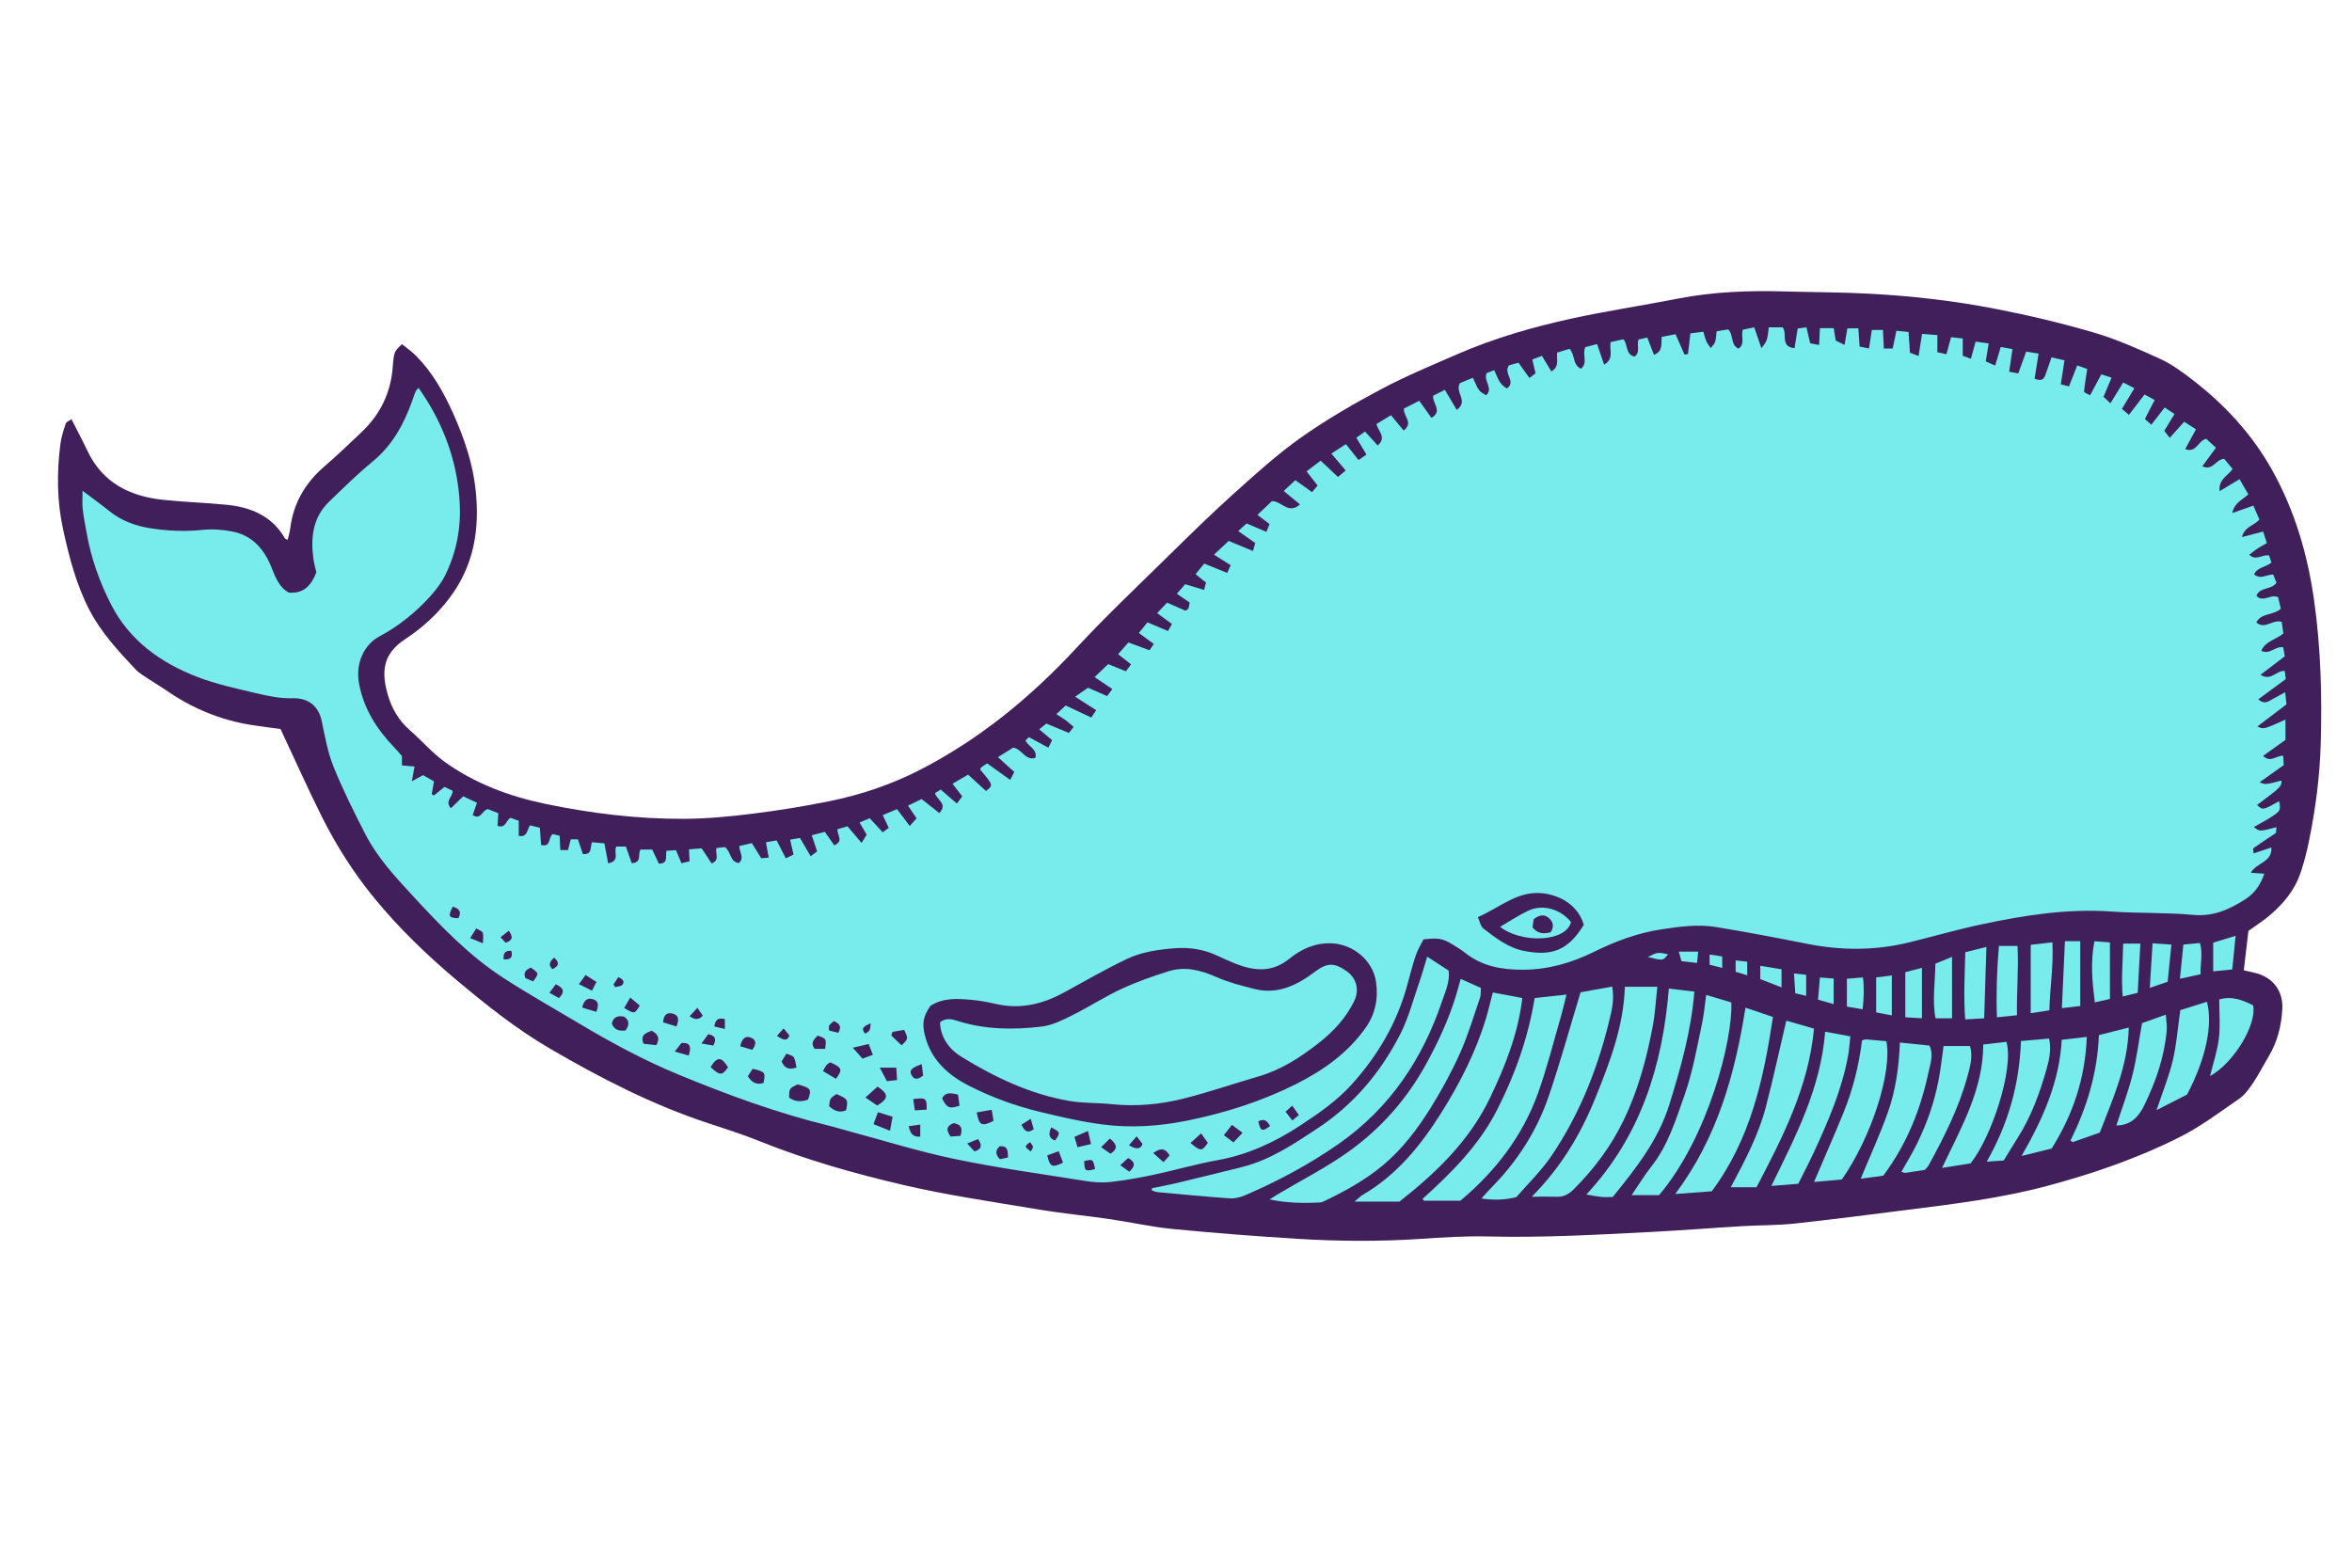 <svg version="1.1" id="svg" xmlns="http://www.w3.org/2000/svg" xmlns:xlink="http://www.w3.org/1999/xlink" x="0px" y="0px"
	 width="300px" height="200px" viewBox="0 0 300 200" enable-background="new 0 0 300 200" xml:space="preserve">
<path class="stroke" fill="#401f5b"  d="M295.165,76.592c-0.824-5.834-2.444-11.371-5.289-16.508c-2.576-4.65-6.134-8.502-10.352-11.728
	c-1.256-0.961-2.565-1.923-3.993-2.571c-2.755-1.252-5.547-2.504-8.442-3.354c-4.134-1.212-8.345-2.211-12.576-3.032
	c-5.351-1.04-10.775-1.656-16.222-1.938c-3.495-0.183-7-0.178-10.5-0.277c-4.633-0.136-9.238,0.022-13.807,0.919
	c-4.486,0.879-9.014,1.554-13.479,2.529c-5.023,1.098-9.972,2.521-14.7,4.588c-3.252,1.42-6.544,2.779-9.668,4.447
	c-3.49,1.861-6.94,3.853-10.165,6.131c-3.018,2.131-5.781,4.639-8.537,7.114c-2.871,2.578-5.628,5.288-8.381,7.991
	c-3.965,3.898-8.01,7.722-11.788,11.793c-5.833,6.287-12.34,11.634-19.996,15.557c-3.645,1.866-7.491,3.148-11.48,3.96
	c-3.271,0.665-6.575,1.196-9.886,1.607c-2.854,0.357-5.737,0.626-8.61,0.642c-5.985,0.031-11.906-0.69-17.771-1.915
	c-4.589-0.96-8.908-2.577-12.727-5.297c-1.658-1.182-3.013-2.782-4.56-4.132c-1.415-1.235-2.298-2.803-2.789-4.546
	c-0.773-2.736-0.719-5.093,2.194-7.005c2.132-1.398,4.026-3.093,5.632-5.197c3.195-4.186,3.928-8.843,3.394-13.858
	c-0.369-3.46-1.495-6.717-2.916-9.87c-1.188-2.638-2.61-5.145-4.661-7.228c-0.558-0.564-1.224-1.021-1.812-1.504
	c-0.963,0.894-1.032,0.912-1.184,2.898c-0.248,3.289-1.574,6.038-3.948,8.294c-1.565,1.489-3.126,2.987-4.762,4.396
	c-2.448,2.107-3.966,4.688-4.364,7.911c-0.061,0.483-0.212,0.958-0.324,1.453c-0.181-0.087-0.31-0.104-0.349-0.173
	c-1.65-2.859-4.327-3.98-7.425-4.288c-2.709-0.271-5.439-0.35-8.146-0.638c-4.236-0.45-7.693-2.175-9.62-6.241
	c-0.629-1.328-1.323-2.627-2.036-4.035c-0.285,0.197-0.657,0.312-0.729,0.526c-0.287,0.871-0.58,1.765-0.694,2.669
	c-0.463,3.651-0.437,7.291,0.359,10.907c0.775,3.524,1.677,7.011,3.35,10.235c1.487,2.863,3.666,5.206,5.844,7.537
	c0.518,0.552,1.224,0.934,1.862,1.366c0.679,0.459,1.396,0.862,2.068,1.331c3.301,2.292,6.918,3.804,10.892,4.433
	c1.31,0.209,2.627,0.365,3.71,0.514c1.82,3.883,3.471,7.593,5.287,11.222c1.849,3.69,4.068,7.176,6.686,10.367
	c3.142,3.829,6.708,7.272,10.495,10.454c3.781,3.173,7.639,6.25,11.938,8.756c6.464,3.768,13.078,7.172,20.207,9.511
	c2.197,0.719,4.403,1.434,6.547,2.295c5.889,2.371,11.987,4.093,18.137,5.534c5.703,1.336,11.525,2.175,17.311,3.144
	c3.044,0.51,6.123,0.802,9.178,1.247c2.646,0.384,5.267,0.987,7.923,1.246c5.325,0.518,10.662,0.937,16.004,1.264
	c5.188,0.315,10.386,0.361,15.582,0.016c2.927-0.196,5.867-0.392,8.794-0.316c6.858,0.174,13.694-0.22,20.531-0.565
	c3.957-0.199,7.907-0.517,11.862-0.753c2.21-0.133,4.434-0.094,6.632-0.329c4.808-0.515,9.603-1.146,14.402-1.748
	c5.969-0.752,11.927-1.485,17.773-3.042c5.842-1.557,11.522-3.515,16.908-6.218c2.694-1.352,5.149-3.198,7.641-4.925
	c0.733-0.508,1.297-1.315,1.806-2.077c0.715-1.065,1.292-2.224,1.953-3.326c1.111-1.861,1.616-3.893,1.733-6.028
	c0.13-2.369-1.27-4.141-3.613-4.646c-0.389-0.084-0.776-0.18-1.301-0.298c0.208-1.767,0.405-3.435,0.591-5.029
	c1.048-0.757,1.88-1.282,2.627-1.909c1.798-1.51,3.283-3.28,4.036-5.544c0.418-1.26,0.76-2.554,1.028-3.854
	c0.855-4.136,1.408-8.326,1.528-12.543C296.186,88.791,296.028,82.687,295.165,76.592z"/>
<path fill-rule="evenodd" clip-rule="evenodd" fill="#78eced" class="fill" d="M10.531,62.609c1.327,1.004,2.365,1.743,3.354,2.546
	c1.566,1.271,3.351,1.938,5.335,2.243c2.198,0.339,4.374,0.436,6.598,0.205c1.261-0.132,2.591-0.037,3.839,0.211
	c2.48,0.49,3.995,2.189,4.921,4.455c0.526,1.286,0.96,2.62,2.268,3.335c1.908,0.152,2.86-0.928,3.507-2.58
	c-0.12-0.54-0.294-1.135-0.377-1.741c-0.367-2.706-0.083-5.262,1.999-7.276c1.812-1.751,3.612-3.53,5.558-5.128
	c2.533-2.078,3.987-4.786,5.058-7.778c0.137-0.387,0.264-0.776,0.418-1.155c0.052-0.124,0.175-0.219,0.378-0.467
	c0.407,0.613,0.787,1.148,1.128,1.705c2.437,3.982,3.862,8.289,4.121,12.961c0.178,3.199-0.408,6.267-1.799,9.142
	c-0.484,1.001-1.188,1.934-1.938,2.764c-1.872,2.075-4.045,3.836-6.506,5.142c-1.895,1.009-3.105,3.36-2.586,6.071
	c0.604,3.157,2.214,5.711,4.386,7.983c0.355,0.371,0.686,0.767,1.076,1.205c0,0.361,0,0.756,0,1.192
	c0.547,0.051,1.024,0.094,1.605,0.147c-0.112,0.613-0.205,1.119-0.345,1.881c0.609-0.332,0.988-0.537,1.438-0.785
	c0.444,0.256,0.925,0.531,1.388,0.799c-0.103,0.586-0.193,1.104-0.283,1.621c0.09,0.062,0.18,0.12,0.271,0.179
	c0.413-0.332,0.825-0.665,1.359-1.096c0.314,0.149,0.7,0.333,1.028,0.486c0.034,0.813-1.03,1.277-0.224,2.242
	c0.499-0.483,0.98-0.95,1.575-1.525c0.521,0.242,1.107,0.516,1.756,0.818c-0.2,0.581-0.373,1.08-0.542,1.568
	c1.06,0.686,1.172-0.608,1.937-0.76c0.368,0.146,0.836,0.334,1.331,0.532c-0.037,0.57-0.073,1.098-0.105,1.605
	c1.087,0.379,1.057-0.72,1.67-1.02c0.281,0.101,0.608,0.219,1.038,0.373c0,0.649,0,1.29,0,1.926
	c1.118,0.212,1.034-0.731,1.436-1.343c0.41,0.098,0.824,0.197,1.263,0.305c0.055,0.81,0.104,1.508,0.151,2.203
	c1.317,0.304,0.869-0.972,1.494-1.393c0.232,0.056,0.55,0.134,0.874,0.215c0.03,0.641,0.056,1.191,0.085,1.824
	c0.358,0,0.636,0,0.984,0c0.116-0.458,0.226-0.891,0.347-1.366c0.335,0,0.62,0,0.918,0c0.228,0.675,0.436,1.289,0.63,1.868
	c1.212,0.105,0.899-0.817,1.161-1.498c0.517,0.047,1.059,0.094,1.585,0.14c0.168,0.896,0.322,1.706,0.48,2.548
	c1.581-0.309,0.656-1.41,1.034-2.136c0.358,0,0.786,0,1.23,0c0.268,0.763,0.511,1.462,0.74,2.12c1.374-0.085,0.72-1.144,1.123-1.74
	c0.443,0,0.933,0,1.491,0c0.288,0.609,0.564,1.194,0.846,1.793c1.274,0.013,0.788-0.969,0.986-1.639
	c0.371-0.023,0.76-0.047,1.197-0.073c0.237,0.561,0.45,1.066,0.704,1.665c0.354-0.085,0.666-0.159,1.032-0.249
	c-0.025-0.533-0.047-0.976-0.073-1.526c0.587-0.046,1.137-0.09,1.612-0.127c0.478,0.72,0.885,1.335,1.277,1.927
	c1.116-0.469,0.402-1.252,0.625-1.968c0.377-0.041,0.801-0.091,1.073-0.121c0.817,0.638,0.607,1.885,1.778,2.032
	c0.736-0.659,0.076-1.338,0.047-2.164c0.484-0.111,1.004-0.232,1.606-0.373c0.4,0.647,0.772,1.249,1.196,1.934
	c0.245-0.023,0.521-0.047,0.955-0.086c-0.124-0.682-0.229-1.259-0.357-1.955c0.426-0.075,0.853-0.15,1.369-0.238
	c0.391,0.764,0.756,1.479,1.168,2.286c0.352-0.169,0.646-0.312,0.988-0.476c-0.152-0.66-0.288-1.247-0.44-1.906
	c0.443-0.075,0.833-0.144,1.259-0.216c0.447,0.765,0.875,1.495,1.363,2.329c0.354-0.265,0.578-0.433,0.823-0.616
	c-0.23-0.691-0.438-1.319-0.683-2.052c0.587-0.156,1.109-0.295,1.668-0.441c0.422,0.601,0.814,1.164,1.202,1.716
	c1.25-0.524,0.355-1.269,0.406-2.052c0.406-0.116,0.864-0.249,1.284-0.369c0.616,0.727,1.141,1.346,1.795,2.118
	c0.282-0.458,0.472-0.767,0.649-1.055c-0.317-0.54-0.574-0.979-0.908-1.549c0.457-0.189,0.852-0.357,1.296-0.542
	c0.573,0.62,1.088,1.175,1.663,1.794c0.268-0.2,0.492-0.368,0.767-0.573c-0.261-0.541-0.496-1.036-0.773-1.616
	c0.554-0.233,1.062-0.448,1.825-0.769c0.501,0.664,1.025,1.357,1.623,2.149c0.399-0.44,0.617-0.684,0.875-0.97
	c-0.354-0.523-0.663-0.983-1.096-1.625c0.598-0.287,1.158-0.561,1.735-0.84c0.779,0.618,1.489,1.179,2.258,1.787
	c1.153-1.212-0.392-1.698-0.548-2.561c0.214-0.127,0.424-0.248,0.733-0.43c0.668,0.574,1.316,1.137,2.053,1.772
	c0.241-0.315,0.441-0.576,0.693-0.903c-0.404-0.523-0.774-1.002-1.246-1.615c0.649-0.38,1.278-0.751,1.984-1.166
	c0.79,0.72,1.542,1.406,2.29,2.087c0.937-0.743,0.937-0.743-0.726-2.703c0.021-0.096,0.012-0.233,0.073-0.282
	c0.236-0.182,0.497-0.338,0.797-0.536c0.961,0.688,1.899,1.358,2.94,2.104c0.23-0.444,0.358-0.688,0.525-1.012
	c-0.682-0.616-1.322-1.195-2.092-1.89c0.728-0.452,1.367-0.851,1.945-1.214c1.129,0.146,1.518,1.713,2.841,1.304
	c0.247-1.17-0.938-1.427-1.271-2.229c0.134-0.125,0.277-0.261,0.438-0.41c0.816,0.442,1.601,0.869,2.479,1.342
	c0.204-0.407,0.328-0.657,0.479-0.959c-0.551-0.461-1.046-0.876-1.645-1.379c0.344-0.281,0.604-0.49,0.909-0.741
	c0.961,0.401,1.899,0.791,2.877,1.2c0.191-0.242,0.342-0.433,0.605-0.768c-0.374-0.317-0.689-0.616-1.038-0.873
	c-0.326-0.244-0.687-0.443-1.172-0.752c0.453-0.422,0.839-0.781,1.196-1.113c1.134,0.534,2.148,1.014,3.262,1.539
	c0.184-0.271,0.361-0.532,0.634-0.935c-0.901-0.579-1.707-1.095-2.69-1.724c0.516-0.356,0.995-0.692,1.642-1.143
	c0.611,0.267,1.493,0.649,2.44,1.062c0.201-0.271,0.373-0.502,0.665-0.895c-0.762-0.511-1.455-0.977-2.268-1.521
	c0.594-0.567,1.14-1.091,1.733-1.66c0.746,0.304,1.451,0.586,2.258,0.915c0.185-0.248,0.379-0.504,0.661-0.881
	c-0.545-0.43-1.015-0.801-1.653-1.302c0.422-0.478,0.839-0.95,1.32-1.497c0.906,0.338,1.76,0.654,2.686,0.999
	c0.163-0.239,0.317-0.468,0.548-0.808c-0.64-0.472-1.207-0.887-1.905-1.399c0.338-0.419,0.674-0.836,1.094-1.354
	c0.879,0.372,1.712,0.722,2.624,1.105c0.167-0.299,0.303-0.542,0.5-0.9c-0.616-0.449-1.18-0.863-1.886-1.382
	c0.438-0.468,0.836-0.889,1.258-1.339c0.859,0.376,1.605,0.7,2.355,1.029c0.149-0.111,0.33-0.174,0.377-0.292
	c0.09-0.225,0.104-0.479,0.155-0.747c-0.539-0.374-1.034-0.716-1.632-1.127c0.371-0.424,0.693-0.789,1.066-1.213
	c0.79,0.238,1.555,0.472,2.407,0.729c0.097-0.362,0.17-0.633,0.249-0.932c-0.434-0.352-0.824-0.666-1.332-1.077
	c0.353-0.433,0.692-0.85,1.101-1.352c0.977,0.396,1.908,0.773,2.931,1.19c0.162-0.353,0.279-0.613,0.446-0.979
	c-0.685-0.436-1.313-0.835-2.13-1.352c0.682-0.635,1.263-1.176,1.882-1.75c1.037,0.433,2.014,0.841,3.083,1.287
	c0.126-0.418,0.206-0.689,0.303-1.015c-0.663-0.465-1.283-0.9-2.179-1.529c0.412-0.374,0.739-0.67,1.072-0.973
	c0.936,0.396,1.679,0.713,2.529,1.075c0.143-0.362,0.262-0.663,0.395-0.993c-0.51-0.387-0.954-0.726-1.54-1.171
	c0.664-0.635,1.275-1.22,1.833-1.751c1.236-0.058,2.073,1.751,3.59,0.411c-0.7-0.577-1.306-1.077-2.072-1.709
	c0.498-0.467,0.959-0.896,1.479-1.383c0.723,0.518,1.386,0.991,2.132,1.526c0.233-0.274,0.445-0.521,0.714-0.834
	c-0.479-0.613-0.914-1.171-1.414-1.812c0.595-0.453,1.155-0.879,1.798-1.368c0.737,0.692,1.401,1.32,2.209,2.08
	c0.319-0.268,0.625-0.522,0.989-0.83c-0.645-0.758-1.171-1.375-1.833-2.152c0.6-0.391,1.123-0.732,1.857-1.208
	c0.555,0.7,1.06,1.338,1.608,2.032c0.418-0.286,0.684-0.469,1.016-0.696c-0.441-0.731-0.833-1.381-1.294-2.146
	c0.384-0.275,0.734-0.527,1.108-0.797c0.565,0.623,1.062,1.17,1.619,1.781c1.172-1.063,0.072-1.77-0.159-2.737
	c0.573-0.35,1.2-0.731,1.85-1.128c0.581,0.704,1.079,1.308,1.614,1.958c1.31-1.038-0.051-1.762,0.04-2.805
	c0.527-0.269,1.188-0.604,1.95-0.993c0.536,0.751,1.03,1.444,1.559,2.183c1.474-0.865,0.107-1.837,0.215-2.823
	c0.44-0.222,0.934-0.469,1.497-0.752c0.516,0.87,0.994,1.677,1.511,2.552c1.575-1.124-0.271-2.187,0.399-3.407
	c0.401-0.166,1.033-0.428,1.658-0.686c0.778,1.731,0.778,1.731,1.706,2.227c0.941-0.895-0.375-1.786,0.047-2.82
	c0.223-0.087,0.57-0.222,0.971-0.377c0.441,0.908,0.661,1.857,1.634,2.325c1.231-0.918-0.537-1.908,0.254-2.944
	c0.294-0.082,0.771-0.213,1.213-0.334c0.493,0.688,0.921,1.288,1.392,1.946c0.344-0.262,0.539-0.411,0.78-0.596
	c-0.133-0.563-0.259-1.102-0.416-1.761c0.411-0.153,0.822-0.307,1.233-0.462c0.427,0.707,0.806,1.333,1.2,1.987
	c1.089-0.632,0.625-1.555,0.739-2.404c0.525-0.161,1.048-0.32,1.58-0.482c0.729,0.754,0.363,2.045,1.458,2.54
	c0.933-0.762,0.115-1.8,0.556-2.756c0.419-0.108,0.94-0.245,1.498-0.389c0.314,0.916,0.587,1.71,0.897,2.619
	c1.323-0.75,0.629-1.831,0.834-2.875c0.494-0.108,1.066-0.232,1.623-0.354c0.626,0.704,0.224,1.922,1.426,2.207
	c0.773-0.513,0.255-1.389,0.502-2.18c0.324-0.07,0.694-0.154,1.125-0.248c0.296,0.767,0.56,1.454,0.847,2.198
	c1.181-0.439,0.893-1.367,0.992-2.283c0.562-0.111,1.141-0.223,1.762-0.343c0.403,0.916,0.774,1.758,1.145,2.599
	c0.148-0.025,0.296-0.051,0.444-0.076c0.095-0.818,0.188-1.64,0.303-2.631c0.493-0.062,1.026-0.128,1.65-0.206
	c0.142,0.456,0.229,0.848,0.388,1.207c0.134,0.301,0.353,0.565,0.553,0.875c0.629-0.714,0.629-0.714,0.757-2.143
	c0.478-0.076,1.001-0.159,1.481-0.238c0.71,0.746,0.266,1.97,1.31,2.454c0.902-0.61,0.265-1.547,0.554-2.421
	c0.418-0.085,0.892-0.18,1.455-0.294c0.309,0.902,0.587,1.715,0.912,2.662c0.746-0.959,0.746-0.959,0.944-2.665
	c0.582,0,1.177,0,1.767,0c0.645,0.798-0.377,2.467,1.513,2.663c0.138-0.859,0.265-1.648,0.404-2.511
	c0.38-0.053,0.713-0.099,1.119-0.153c0.162,0.696,0.309,1.333,0.473,2.038c0.346,0.067,0.672,0.129,1.14,0.217
	c0.037-0.756,0.07-1.4,0.108-2.154c0.57,0,1.105,0,1.755,0c0.076,0.467,0.154,0.953,0.256,1.588c0.258,0.125,0.592,0.29,1.125,0.548
	c0.139-0.8,0.246-1.423,0.363-2.105c0.46,0,0.887,0,1.398,0c0.056,0.807,0.105,1.511,0.162,2.326
	c0.362,0.072,0.721,0.147,1.195,0.243c0.132-0.855,0.238-1.551,0.364-2.366c0.44,0,0.869,0,1.413,0
	c0.039,0.775,0.077,1.523,0.119,2.367c0.396,0,0.721,0,1.127,0c0.155-0.738,0.298-1.43,0.473-2.264
	c0.524,0.053,1.003,0.103,1.549,0.157c0.063,0.932,0.119,1.741,0.18,2.639c0.312,0.12,0.623,0.242,1.099,0.424
	c0.15-0.959,0.285-1.803,0.446-2.821c0.62,0.047,1.252,0.094,1.953,0.151c0,0.763,0,1.41,0,2.189
	c0.37,0.082,0.733,0.161,1.157,0.255c0.201-0.746,0.372-1.38,0.587-2.176c0.488,0.056,0.959,0.106,1.492,0.168
	c0,0.803,0,1.46,0,2.201c0.34,0.128,0.64,0.239,1.041,0.387c0.204-0.739,0.378-1.373,0.601-2.183
	c0.508,0.067,1.023,0.136,1.664,0.22c-0.131,0.813-0.234,1.458-0.369,2.298c0.33,0.145,0.692,0.307,1.198,0.533
	c0.262-0.872,0.464-1.544,0.713-2.372c0.504,0.091,0.972,0.172,1.495,0.268c-0.148,1.013-0.279,1.903-0.422,2.886
	c0.466,0.088,0.789,0.149,1.16,0.218c0.339-0.936,0.649-1.789,1.009-2.783c0.556,0.088,1.026,0.166,1.584,0.256
	c-0.186,1.164-0.351,2.194-0.511,3.195c1.194,0.504,1.303-0.266,1.521-0.878c0.204-0.57,0.4-1.145,0.644-1.845
	c0.569,0.134,1.042,0.243,1.648,0.384c-0.162,1.059-0.308,2.008-0.468,3.057c0.345,0.09,0.656,0.171,1.042,0.271
	c0.362-0.925,0.69-1.766,1.052-2.685c0.539,0.194,0.958,0.347,1.279,0.465c-0.156,1.019-0.328,1.948-0.407,2.883
	c-0.01,0.121,0.454,0.281,0.773,0.467c0.497-0.93,0.945-1.771,1.428-2.672c0.482,0.157,0.849,0.275,1.308,0.427
	c-0.353,0.836-0.667,1.579-1.028,2.438c0.281,0.263,0.545,0.514,0.882,0.832c0.582-0.946,1.079-1.759,1.631-2.658
	c0.546,0.282,0.98,0.506,1.424,0.734c-0.536,0.89-1.006,1.669-1.592,2.641c0.305,0.258,0.572,0.479,0.9,0.754
	c0.688-0.897,1.305-1.703,1.989-2.595c0.462,0.249,0.84,0.457,1.29,0.7c-0.439,0.854-0.829,1.617-1.246,2.427
	c0.278,0.245,0.498,0.437,0.827,0.726c0.562-0.729,1.081-1.402,1.693-2.198c0.434,0.288,0.825,0.548,1.259,0.835
	c-0.476,0.781-0.871,1.432-1.304,2.142c0.228,0.293,0.427,0.551,0.692,0.893c0.649-0.72,1.219-1.354,1.846-2.051
	c0.545,0.351,1.003,0.647,1.503,0.968c-0.477,0.879-0.902,1.66-1.375,2.529c1.483,0.517,1.583-1.053,2.683-1.322
	c0.319,0.294,0.75,0.691,1.237,1.142c-0.588,0.803-1.138,1.553-1.736,2.371c1.394,0.616,1.664-0.898,2.794-0.948
	c0.279,0.335,0.657,0.79,1.067,1.282c-0.562,0.88-1.833,1.282-1.653,2.837c0.899-0.542,1.646-0.993,2.538-1.532
	c0.397,0.685,0.742,1.282,1.123,1.939c-0.74,0.7-1.779,1.031-2.048,2.385c0.953-0.336,1.733-0.609,2.691-0.948
	c0.259,0.6,0.512,1.183,0.768,1.773c-0.67,0.797-1.887,0.878-2.225,2.243c0.961-0.251,1.765-0.462,2.702-0.71
	c0.142,0.44,0.291,0.904,0.474,1.472c-0.46,0.269-0.857,0.474-1.229,0.72c-0.332,0.219-0.637,0.484-1.008,0.769
	c0.859,0.831,1.616-0.068,2.522,0.091c0.088,0.271,0.201,0.612,0.299,0.911c-0.746,0.61-1.786,0.571-2.212,1.499
	c0.824,0.7,1.538,0.031,2.435,0.024c0.134,0.33,0.293,0.719,0.423,1.04c-0.68,0.978-2.133,0.51-2.561,1.679
	c0.883,0.911,1.787-0.286,2.764,0.174c0.105,0.441,0.23,0.966,0.349,1.466c-0.945,0.879-2.462,0.499-3.133,1.748
	c1.135,0.978,2.066-0.448,3.248-0.065c0.062,0.45,0.135,0.979,0.205,1.484c-0.958,0.789-2.284,0.963-2.811,2.199
	c1.058,0.562,1.73-0.607,2.792-0.445c0.065,0.369,0.14,0.787,0.205,1.152c-1.068,0.814-2.025,1.544-3.096,2.359
	c1.345,0.848,2.024-0.569,3.083-0.497c0.047,0.345,0.093,0.682,0.142,1.041c-1.169,0.86-2.297,1.692-3.513,2.586
	c0.815,0.72,1.309,0.251,1.821-0.029c0.482-0.267,0.966-0.526,1.614-0.88c0.067,0.651,0.112,1.087,0.161,1.553
	c-1.254,0.953-2.457,1.868-3.708,2.818c0.804,0.379,0.804,0.379,3.583-0.875c0,0.84,0,1.641,0,2.588
	c-0.885,0.632-1.829,1.305-2.849,2.036c0.929,0.943,1.687-0.066,2.557-0.016c0.024,0.396,0.046,0.787,0.07,1.196
	c-1.031,0.734-2.013,1.433-3.073,2.19c0.742,0.312,0.742,0.312,2.797-0.22c-0.025,0.793-0.025,0.793-3.121,3.116
	c0.726,0.685,0.726,0.685,2.805-0.48c0.221,1.121,0.19,1.237-0.964,1.99c-0.716,0.47-1.481,0.863-2.25,1.303
	c0.722,0.588,0.722,0.588,2.874,0.021c-0.027,0.324-0.051,0.608-0.062,0.735c-1.043,0.698-1.972,1.312-2.882,1.95
	c-0.061,0.04,0.009,0.27,0.035,0.66c0.772-0.257,1.459-0.487,2.262-0.755c0.13,1.906-1.869,1.897-2.623,3.224
	c0.593,0.042,1.055,0.073,1.721,0.12c-0.446,1.368-1.23,2.497-2.383,3.239c-1.994,1.283-4.059,2.251-6.627,2.017
	c-3.476-0.319-6.991-0.184-10.476-0.429c-5.661-0.394-11.181,0.483-16.668,1.655c-3.063,0.654-6.079,1.53-9.124,2.277
	c-4.32,1.059-8.654,1.055-13.013,0.189c-3.882-0.77-7.773-1.514-11.679-2.15c-2.303-0.374-4.61-0.048-6.914,0.301
	c-3.044,0.459-5.87,1.518-8.6,2.864c-2.858,1.412-5.837,2.274-9.042,2.287c-2.685,0.012-5.227-0.424-7.407-2.155
	c-0.481-0.384-1.016-0.703-1.541-1.027c-1.312-0.813-1.802-0.904-3.771-0.692c-0.292,0.598-0.727,1.289-0.98,2.041
	c-0.429,1.266-0.751,2.567-1.104,3.856c-1.305,4.764-3.72,8.884-7.017,12.553c-1.924,2.142-4.233,3.729-6.603,5.29
	c-3.259,2.144-6.714,3.742-10.595,4.438c-2.679,0.48-5.302,1.256-7.966,1.819c-1.86,0.397-3.74,0.744-5.629,0.952
	c-1.104,0.121-2.258,0.034-3.36-0.143c-5.533-0.881-11.093-1.65-16.573-2.791c-4.571-0.954-9.049-2.362-13.567-3.57
	c-0.796-0.213-1.581-0.467-2.381-0.66c-6.616-1.607-12.975-3.941-19.266-6.543c-4.398-1.818-8.541-4.053-12.605-6.479
	c-3.225-1.922-6.498-3.771-9.651-5.805c-4.449-2.869-8.08-6.681-11.648-10.543c-2.236-2.424-4.485-4.856-6.007-7.811
	c-1.458-2.834-2.886-5.698-4.078-8.65c-0.743-1.84-1.087-3.855-1.5-5.816c-0.406-1.931-1.735-2.958-3.729-2.899
	c-1.565,0.047-3.173-0.293-4.715-0.66c-2.541-0.604-5.125-1.158-7.545-2.105c-4.606-1.806-8.518-4.614-10.85-9.141
	c-1.51-2.934-2.605-6.042-3.17-9.315c-0.168-0.964-0.366-1.926-0.475-2.896C10.472,64.318,10.531,63.657,10.531,62.609z
	 M118.675,128.323c-0.914,1.356-1.07,2.189-0.731,3.646c0.741,3.172,2.92,5.153,5.655,6.55c2.888,1.475,5.943,2.583,9.098,3.342
	c2.646,0.638,5.312,1.261,8.006,1.602c3.576,0.454,7.119,0.229,10.712-0.497c4.883-0.988,9.544-2.471,13.967-4.703
	c3.428-1.731,6.521-3.921,8.786-7.116c1.263-1.78,1.65-3.757,1.349-5.868c-0.394-2.75-2.917-4.819-5.661-4.932
	c-2.108-0.087-3.874,0.729-5.39,1.96c-2.252,1.832-4.546,1.555-6.957,0.604c-0.766-0.301-1.51-0.654-2.256-1
	c-1.722-0.802-3.522-1.08-5.413-0.937c-2.117,0.163-4.231,0.471-6.138,1.383c-2.731,1.307-5.359,2.828-8.021,4.28
	c-2.705,1.474-5.528,2.149-8.603,1.454c-1.052-0.238-2.121-0.445-3.191-0.537C122.143,127.407,120.375,127.246,118.675,128.323z
	 M202.013,117.983c-0.696-2.417-2.884-3.726-5.144-4.011c-3.27-0.406-5.513,1.799-8.368,3.028c0.271,0.598,0.35,1.178,0.679,1.433
	c1.623,1.246,3.237,2.531,5.347,2.912C197.647,121.911,199.901,121.501,202.013,117.983z M103.065,140.289
	c0.483-1.338,0.379-1.485-1.335-1.948c-1.071,0.529-1.071,0.529-1.078,1.683C101.392,140.589,102.212,140.585,103.065,140.289z
	 M105.757,141.123c0.616,0.577,1.304,0.891,2.157,0.532c0.304-1.342,0.222-1.476-1.231-2.077
	C105.857,140.139,105.857,140.139,105.757,141.123z M111.891,141.043c1.488-0.925,1.478-1.437,0.049-2.419
	c-0.45,0.404-0.919,0.823-1.554,1.391C111.002,140.436,111.435,140.73,111.891,141.043z M111.417,143.416
	c0.77,0.305,1.337,0.531,2.108,0.84c0.129-0.717,0.213-1.181,0.323-1.791c-0.679-0.211-1.223-0.379-1.867-0.576
	C111.787,142.416,111.654,142.774,111.417,143.416z M122.194,139.642c-0.972-0.229-1.642-0.315-2.029,0.492
	c0.621,1.227,0.898,1.352,2.228,0.927C122.331,140.625,122.266,140.161,122.194,139.642z M79.798,131.461
	c0.497-0.733,0.495-1.298-0.195-1.759c-0.756-0.151-1.335-0.012-1.569,0.859C78.308,131.351,78.903,131.571,79.798,131.461z
	 M126.727,142.995c-0.062-0.378-0.132-0.797-0.233-1.411c-0.732,0.128-1.321,0.231-1.911,0.333
	C124.885,143.597,125.219,143.751,126.727,142.995z M97.389,138.16c0.271-1.347,0.215-1.427-1.38-1.811
	c-0.197,0.302-0.423,0.646-0.621,0.95C95.938,138.197,96.58,138.404,97.389,138.16z M104.961,136.637
	c0.617,0.37,1.148,0.686,1.669,0.996c0.877-1.193,0.784-1.427-0.736-2.104c-0.137,0.095-0.321,0.187-0.452,0.329
	C105.31,135.999,105.23,136.194,104.961,136.637z M90.639,136.132c1.179,1.115,1.468,1.111,2.225,0.032
	C92.018,134.794,91.482,134.766,90.639,136.132z M112.218,136.209c0.418,0.789,0.658,1.249,0.908,1.72
	c0.459-0.052,0.796-0.087,1.296-0.14c-0.033-0.533-0.062-1.003-0.099-1.58C113.669,136.209,113.148,136.209,112.218,136.209z
	 M83.125,131.496c-0.741,0.309-1.496,0.504-1.044,1.66c0.543,0.062,1.114,0.126,1.632,0.184
	C84.227,132.399,83.888,131.916,83.125,131.496z M139.163,145.957c-0.148-0.628-0.244-1.038-0.392-1.668
	c-0.678,0.293-1.185,0.513-1.722,0.748c0.15,0.512,0.248,0.841,0.388,1.318C137.979,146.23,138.447,146.123,139.163,145.957z
	 M135.592,148.328c-0.184-0.481-0.337-0.885-0.555-1.46c-0.559,0.203-1.021,0.371-1.462,0.532
	C133.94,148.889,134.195,149.007,135.592,148.328z M113.839,131.643c-0.051,0.152-0.102,0.309-0.153,0.466
	c0.439,0.419,0.879,0.839,1.313,1.252c0.868-0.847,0.868-0.847,0.324-1.973C114.857,131.466,114.348,131.555,113.839,131.643z
	 M104.293,132.122c-0.51,0.501-0.938,0.931-0.394,1.684c0.423,0,0.891,0,1.347,0C105.42,132.515,105.42,132.515,104.293,132.122z
	 M108.773,133.662c0.601,0.676,0.914,1.028,1.238,1.394c0.477-0.175,0.836-0.306,1.324-0.483c-0.188-0.482-0.339-0.878-0.534-1.38
	C110.18,133.336,109.674,133.452,108.773,133.662z M122.506,144.909c0.369-1.095-0.042-1.472-0.846-1.621
	c-0.893,0.306-1.049,0.828-0.412,1.706C121.634,144.969,122.062,144.938,122.506,144.909z M158.492,144.518
	c-0.549-0.408-0.889-0.663-1.355-1.012c-0.367,0.467-0.652,0.835-1.031,1.319c0.471,0.354,0.809,0.605,1.225,0.917
	C157.708,145.346,158.005,145.031,158.492,144.518z M99.69,135.41c0.397,0.9,0.937,1.1,1.904,0.785
	c-0.107-0.451-0.127-0.938-0.347-1.306c-0.144-0.239-0.576-0.305-0.93-0.473C100.077,134.799,99.894,135.087,99.69,135.41z
	 M79.617,128.591c1.319,0.792,1.319,0.792,1.983-0.308c-0.343-0.287-0.704-0.59-1.213-1.02
	C80.079,127.797,79.871,128.155,79.617,128.591z M151.852,145.819c1.285,1.089,1.469,1.07,2.213-0.019
	c-0.255-0.356-0.519-0.724-0.866-1.208C152.625,145.114,152.285,145.426,151.852,145.819z M75.508,126.387
	c0.212-0.417,0.36-0.708,0.57-1.117c-0.478-0.306-0.883-0.562-1.388-0.885c-0.304,0.42-0.521,0.722-0.843,1.168
	C74.469,125.864,74.943,126.103,75.508,126.387z M76.055,129.087c0.412-0.959,0.19-1.433-0.444-1.617
	c-0.707-0.205-1.132,0.146-1.354,1.074C74.878,128.731,75.447,128.905,76.055,129.087z M86.28,130.953
	c0.416-0.961,0.212-1.484-0.516-1.653c-0.73-0.17-1.124,0.222-1.19,1.124C85.128,130.596,85.672,130.764,86.28,130.953z
	 M116.483,140.215c0.07,0.481,0.13,0.893,0.21,1.443c0.594-0.039,1.056-0.067,1.506-0.096
	C118.204,140.083,118.125,140.016,116.483,140.215z M86.064,134.154c0.799,0.226,1.295,0.368,1.783,0.506
	c0.4-1.19,0.1-1.706-0.929-1.591C86.749,133.286,86.513,133.583,86.064,134.154z M67.687,123.431c-0.441,0.275-1,0.472-0.682,1.336
	c0.3,0.132,0.657,0.288,0.997,0.437C68.766,124.183,68.766,124.183,67.687,123.431z M117.565,135.761
	c-1.312,0.458-1.601,0.795-1.316,1.359c0.343,0.679,0.835,0.628,1.5,0.09C117.7,136.83,117.641,136.371,117.565,135.761z
	 M94.417,133.479c0.587,0.174,1.085,0.32,1.536,0.455c0.507-0.682,0.557-1.231-0.123-1.533
	C95.127,132.094,94.659,132.428,94.417,133.479z M61.598,120.344c0.002-0.608,0.091-1.019-0.026-1.356
	c-0.072-0.211-0.459-0.313-0.826-0.538c-0.257,0.408-0.471,0.751-0.771,1.229C60.541,119.912,60.926,120.071,61.598,120.344z
	 M128.565,147.674c-0.006-0.812,0.024-1.513-1.051-1.443c-0.603,0.565-0.538,1.07,0.029,1.659
	C127.848,147.826,128.17,147.758,128.565,147.674z M141.572,145.24c-0.361,0.358-0.68,0.676-1.121,1.114
	c0.522,0.365,0.865,0.604,1.191,0.832C142.633,146.56,142.485,146.021,141.572,145.24z M147.096,147.099
	c0.509,0.454,0.875,0.781,1.307,1.168c0.353-0.393,0.569-0.632,0.781-0.868C148.691,146.602,148.165,146.322,147.096,147.099z
	 M71.299,127.334c0.884-0.916,0.463-1.328-0.401-1.767c-0.261,0.346-0.501,0.666-0.815,1.084
	C70.572,126.925,70.898,127.108,71.299,127.334z M117.379,143.466c-0.607,0.09-1.006,0.148-1.474,0.217
	c0.212,0.884,0.494,1.404,1.474,1.324C117.379,144.57,117.379,144.159,117.379,143.466z M139.682,149.141
	c-0.269-1.278-0.269-1.278-1.389-1.014C138.319,149.4,138.423,149.484,139.682,149.141z M144.978,144.966
	c-0.415,0.483-0.687,0.801-0.976,1.139c0.926,0.58,1.529,0.511,1.722-0.174C145.55,145.706,145.342,145.436,144.978,144.966z
	 M144.047,149.479c0.803-0.751,0.767-1.234-0.153-1.745c-0.296,0.271-0.592,0.546-1.003,0.922
	C143.365,148.994,143.667,149.209,144.047,149.479z M124.296,146.896c0.912-0.283,1.016-0.749,0.464-1.578
	c-0.385,0.156-0.788,0.321-1.391,0.566C123.812,146.366,124.064,146.642,124.296,146.896z M90.983,133.389
	c0.425-0.818,0.291-1.239-0.64-1.454c-0.232,0.314-0.492,0.67-0.872,1.19C90.15,133.243,90.535,133.311,90.983,133.389z
	 M57.752,115.668c-0.639,1.237-0.532,1.431,0.71,1.474C58.87,116.404,58.681,115.938,57.752,115.668z M106.359,130.264
	c-0.193,0.176-0.43,0.348-0.604,0.568c-0.072,0.094-0.012,0.288-0.012,0.632c0.384,0.095,0.807,0.201,1.186,0.294
	C107.434,130.854,106.975,130.562,106.359,130.264z M131.473,142.737c-0.51,0.322-0.845,0.534-1.176,0.741
	c0.384,0.857,0.784,1.151,1.557,0.588C131.757,143.726,131.663,143.396,131.473,142.737z M160.502,143.052
	c0.268,1.273,0.484,1.363,1.501,0.601C161.669,143.147,161.401,142.602,160.502,143.052z M164.839,142.947
	c0.327-0.27,0.542-0.447,0.834-0.688c-0.247-0.353-0.455-0.647-0.848-1.202c-0.367,0.333-0.603,0.546-0.848,0.771
	C164.372,142.34,164.545,142.564,164.839,142.947z M64.894,118.74c-0.395,0.311-0.684,0.54-1.05,0.826
	c0.273,0.297,0.461,0.5,0.652,0.707C65.302,119.998,65.541,119.611,64.894,118.74z M134.084,143.832
	c-0.364,0.818-0.33,1.352,0.479,1.672C135.288,144.526,135.268,144.434,134.084,143.832z M99.106,132.141
	c0.907,0.647,1.331,0.657,1.581-0.035c-0.177-0.22-0.406-0.503-0.731-0.904C99.605,131.589,99.361,131.857,99.106,132.141z
	 M92.462,131.269c0-0.578,0-0.896,0-1.258c-0.835-0.2-1.232,0.046-1.344,0.947C91.52,131.051,91.875,131.132,92.462,131.269z
	 M87.967,129.652c0.694,0.474,1.155,0.483,1.674-0.077c-0.211-0.306-0.398-0.577-0.694-1.006
	C88.585,128.971,88.315,129.27,87.967,129.652z M70.683,122.17c-0.574,0.517-0.795,0.928-0.212,1.474
	C71.197,123.273,71.477,122.887,70.683,122.17z M78.249,125.602c0.073,0.111,0.146,0.221,0.221,0.331
	c0.312-0.094,0.742-0.089,0.915-0.3c0.32-0.386,0.094-0.727-0.522-0.972C78.667,124.96,78.457,125.281,78.249,125.602z
	 M131.474,146.903c0.387-0.59,0.387-0.59-0.093-1.2C130.649,146.276,130.649,146.276,131.474,146.903z M64.236,122.385
	c0.961,0.087,1.178-0.289,0.989-1.079C64.486,121.256,64.171,121.531,64.236,122.385z M111.058,130.543
	c-0.763,0.362-1.348,0.546-0.705,1.342C110.981,131.493,110.981,131.493,111.058,130.543z"/>
<path fill-rule="evenodd" clip-rule="evenodd" fill="#78eced" class="fill" d="M146.917,151.585c0.951-0.193,1.909-0.358,2.852-0.584
	c2.897-0.694,5.794-1.392,8.682-2.122c3.61-0.911,6.647-2.974,9.689-4.988c4.563-3.019,7.981-7.113,10.456-11.939
	c1.068-2.081,1.657-4.412,2.436-6.642c0.353-1.009,0.635-2.042,1.008-3.257c1.021,0.66,1.862,1.205,2.739,1.774
	c0.177,1.401-0.415,2.64-0.833,3.88c-2.499,7.414-6.673,13.65-13.146,18.188c-3.76,2.636-7.797,4.789-12.011,6.604
	c-0.595,0.256-1.302,0.427-1.938,0.383c-3.078-0.215-6.15-0.511-9.224-0.793c-0.24-0.021-0.471-0.142-0.706-0.219
	C146.919,151.775,146.918,151.682,146.917,151.585z"/>
<path fill-rule="evenodd" clip-rule="evenodd" fill="#78eced" class="fill" d="M186.31,124.886c0.948,0.424,1.729,0.771,2.582,1.154
	c-0.035,0.452,0.014,0.875-0.111,1.237c-0.815,2.373-1.526,4.798-2.552,7.079c-1.091,2.427-2.373,4.787-3.785,7.044
	c-1.662,2.658-3.557,5.163-5.987,7.209c-2.259,1.901-4.816,3.31-7.457,4.583c-0.185,0.09-0.383,0.195-0.579,0.208
	c-2.138,0.119-4.273,0.088-6.483-0.382c0.31-0.197,0.615-0.402,0.93-0.592c3.133-1.869,6.422-3.522,9.358-5.659
	c3.929-2.859,7.131-6.454,9.536-10.769c1.609-2.887,2.987-5.839,3.955-8.987C185.912,126.377,186.074,125.733,186.31,124.886z"/>
<path fill-rule="evenodd" clip-rule="evenodd" fill="#78eced" class="fill" d="M178.498,153.299c-1.93,0-3.649,0-5.736,0
	c0.541-0.451,0.767-0.699,1.046-0.86c4.352-2.528,7.41-6.309,10.034-10.477c2.36-3.753,4.368-7.688,5.668-11.948
	c0.327-1.074,0.578-2.173,0.899-3.395c1.256,0.237,2.438,0.459,3.764,0.708c-0.542,4.598-2.212,8.747-4.129,12.754
	C187.436,145.532,183.163,149.636,178.498,153.299z"/>
<path fill-rule="evenodd" clip-rule="evenodd" fill="#78eced" class="fill" d="M195.383,152.672c3.723-3.758,6.221-7.943,8.088-12.545
	c1.857-4.579,3.621-9.17,3.784-14.242c1.423,0,2.672,0,4.142,0c-0.2,1.785-0.283,3.419-0.582,5.013
	c-0.778,4.15-1.877,8.214-3.727,12.035c-1.606,3.321-3.781,6.234-6.394,8.825c-0.558,0.554-1.207,0.941-2.048,0.92
	C197.69,152.651,196.731,152.672,195.383,152.672z"/>
<path fill-rule="evenodd" clip-rule="evenodd" fill="#78eced" class="fill" d="M201.606,126.593c1.223-0.222,2.57-0.466,4.028-0.729
	c0.212,1.184,0.103,2.301-0.139,3.369c-1.485,6.518-3.855,12.693-7.616,18.246c-1.288,1.9-2.982,3.525-4.463,5.243
	c-1.434,0.355-2.775,0.42-4.461,0.177c0.549-0.6,0.9-1.009,1.28-1.395c3.307-3.347,5.799-7.233,7.312-11.669
	C199.002,135.564,200.204,131.206,201.606,126.593z"/>
<path fill-rule="evenodd" clip-rule="evenodd" fill="#78eced" class="fill" d="M186.275,153.181c-1.595,0-3.118,0-4.643,0
	c-0.062-0.076-0.124-0.154-0.188-0.233c3.71-3.336,7.221-6.863,9.496-11.329c2.266-4.448,3.963-9.125,4.809-14.294
	c1.238-0.137,2.523-0.275,4.059-0.44c-0.27,1.071-0.45,1.905-0.689,2.722c-0.962,3.299-1.789,6.651-2.953,9.88
	C194.204,144.919,190.799,149.381,186.275,153.181z"/>
<path fill-rule="evenodd" clip-rule="evenodd" fill="#78eced" class="fill" d="M222.64,128.556c1.226,0.415,2.28,0.773,3.505,1.189
	c-1.203,7.91-2.829,15.544-7.806,22.233c-1.39,0.103-2.843,0.212-4.659,0.348C219.043,145.138,221.274,137.132,222.64,128.556z"/>
<path fill-rule="evenodd" clip-rule="evenodd" fill="#78eced" class="fill" d="M211.616,152.47c-1.118,0-2.186,0-3.5,0
	c0.902-1.32,1.636-2.537,2.51-3.643c2.125-2.687,3.094-5.875,4.209-9.027c1.085-3.069,1.636-6.251,2.297-9.412
	c0.227-1.088,0.318-2.205,0.493-3.457c1.213,0.364,2.229,0.664,3.208,0.956C221.05,132.527,217.918,145.038,211.616,152.47z"/>
<path fill-rule="evenodd" clip-rule="evenodd" fill="#78eced" class="fill" d="M205.7,152.71c-0.621,0-1.034,0.033-1.438-0.009
	c-0.554-0.054-1.102-0.167-1.93-0.3c6.913-7.432,9.718-16.363,10.533-26.28c1.114,0.132,2.093,0.247,3.253,0.387
	c-0.417,5.079-1.744,9.753-3.193,14.409C211.513,145.451,208.661,149.07,205.7,152.71z"/>
<path fill-rule="evenodd" clip-rule="evenodd" fill="#78eced" class="fill" d="M224.044,151.462c-1.034,0-2.037,0-3.282,0
	c1.822-3.41,3.569-6.726,4.506-10.356c0.92-3.565,1.702-7.165,2.578-10.895c1.06,0.308,2.222,0.641,3.533,1.02
	C230.685,138.655,227.413,145.03,224.044,151.462z"/>
<path fill-rule="evenodd" clip-rule="evenodd" fill="#78eced" class="fill" d="M237.505,132.719c0.259-0.058,0.409-0.129,0.551-0.117
	c0.862,0.07,1.723,0.156,2.556,0.236c0.754,3.949-1.911,12.253-5.681,17.634c-1.02,0.093-2.174,0.195-3.547,0.317
	c1.318-3.095,2.595-5.977,3.779-8.899C236.343,138.975,237.11,135.941,237.505,132.719z"/>
<path fill-rule="evenodd" clip-rule="evenodd" fill="#78eced" class="fill" d="M232.799,131.623c1.18,0.219,2.116,0.39,3.214,0.592
	c-0.1,0.9-0.142,1.656-0.274,2.395c-0.78,4.345-2.514,8.358-4.35,12.333c-0.623,1.349-1.314,2.663-2.018,4.083
	c-1.118,0.087-2.171,0.17-3.432,0.268C229.028,144.963,232.228,138.899,232.799,131.623z"/>
<path fill-rule="evenodd" clip-rule="evenodd" fill="#78eced" class="fill" d="M242.336,133.003c1.331,0.137,2.529,0.261,3.772,0.389
	c0.539,1.119,0.121,2.251-0.104,3.31c-1.004,4.725-2.713,9.17-5.795,13.29c-0.784,0.106-1.778,0.239-2.874,0.387
	c1.223-2.958,2.48-5.688,3.48-8.51C241.811,139.062,242.203,136.098,242.336,133.003z"/>
<path fill-rule="evenodd" clip-rule="evenodd" fill="#78eced" class="fill" d="M252.963,133.256c1.083-0.125,2.033-0.234,2.963-0.346
	c0.98,3.458-1.91,12.198-4.58,15.509c-1.055,0.168-2.203,0.349-3.634,0.575C250.162,143.816,252.954,139.034,252.963,133.256z"/>
<path fill-rule="evenodd" clip-rule="evenodd" fill="#78eced" class="fill" d="M245.527,149.247c-0.875,0.137-1.682,0.266-2.492,0.383
	c-0.091,0.014-0.192-0.046-0.514-0.128c0.7-1.251,1.437-2.434,2.038-3.677c0.623-1.295,1.184-2.625,1.645-3.981
	c0.444-1.307,0.785-2.657,1.057-4.012c0.279-1.398,0.42-2.824,0.644-4.388c1.075,0,2.167,0,3.373,0
	c0.404,1.334-0.004,2.701-0.357,3.98c-1.1,3.977-2.951,7.647-4.928,11.253C245.896,148.853,245.737,148.994,245.527,149.247z"/>
<path fill-rule="evenodd" clip-rule="evenodd" fill="#78eced" class="fill" d="M261.687,146.525c-1.268,0.312-2.401,0.593-3.836,0.949
	c2.742-4.773,4.836-9.462,5.123-14.821c1.062-0.123,2.011-0.232,3.201-0.367C265.969,137.545,264.428,142.172,261.687,146.525z"/>
<path fill-rule="evenodd" clip-rule="evenodd" fill="#78eced" class="fill" d="M255.581,148.048c-0.627,0.045-1.271,0.091-2.173,0.153
	c2.78-4.879,4.171-9.924,4.369-15.392c1.212-0.106,2.315-0.205,3.584-0.314c0.311,1.333,0.036,2.618-0.291,3.789
	c-0.873,3.123-1.987,6.171-3.747,8.934C256.772,146.083,256.247,146.965,255.581,148.048z"/>
<path fill-rule="evenodd" clip-rule="evenodd" fill="#78eced" class="fill" d="M267.829,144.49c-1.285,0.453-2.374,0.836-3.462,1.221
	c-0.092-0.07-0.185-0.141-0.278-0.213c2.109-4.217,3.436-8.638,3.631-13.444c1.217-0.31,2.392-0.607,3.805-0.966
	C271.417,135.964,269.508,140.152,267.829,144.49z"/>
<path fill-rule="evenodd" clip-rule="evenodd" fill="#78eced" class="fill" d="M278.957,139.641c-1.156,0.592-2.369,1.212-3.886,1.984
	c0.782-2.344,1.589-4.309,2.073-6.349c0.479-2.026,0.63-4.129,0.957-6.406c0.999-0.316,2.194-0.693,3.396-1.07
	C282.28,130.762,281.333,135.158,278.957,139.641z"/>
<path fill-rule="evenodd" clip-rule="evenodd" fill="#78eced" class="fill" d="M269.944,143.587c0.729-2.251,1.518-4.313,2.054-6.439
	c0.525-2.081,0.794-4.229,1.224-6.622c0.787-0.28,1.778-0.636,3.029-1.082c0.051,0.797,0.171,1.424,0.116,2.037
	c-0.298,3.321-1.362,6.427-2.803,9.406C272.879,142.304,271.977,143.543,269.944,143.587z"/>
<path fill-rule="evenodd" clip-rule="evenodd" fill="#78eced" class="fill" d="M283.065,127.502c1.71-0.483,3.034,0.134,4.322,0.747
	c0.499,2.469-2.458,7.345-5.496,9.034c0.408-1.678,0.942-3.229,1.131-4.821C283.213,130.848,283.065,129.191,283.065,127.502z"/>
<path fill-rule="evenodd" clip-rule="evenodd" fill="#78eced" class="fill" d="M257.268,129.521c-0.951,0.1-1.652,0.169-2.557,0.263
	c-0.109-3.084-0.006-6.065,0.252-9.107c0.787,0,1.49,0,2.372,0C257.499,123.58,257.211,126.459,257.268,129.521z"/>
<path fill-rule="evenodd" clip-rule="evenodd" fill="#78eced" class="fill" d="M259.021,120.533c0.955-0.107,1.756-0.199,2.767-0.314
	c0.148,2.992-0.316,5.811-0.39,8.672c-0.852,0.133-1.549,0.242-2.377,0.37C259.021,126.367,259.021,123.564,259.021,120.533z"/>
<path fill-rule="evenodd" clip-rule="evenodd" fill="#78eced" class="fill" d="M253.369,120.804c-0.099,3.144-0.191,6.077-0.287,9.108
	c-0.845,0.048-1.545,0.089-2.42,0.14c-0.217-2.894-0.058-5.687,0.013-8.572C251.566,121.256,252.338,121.062,253.369,120.804z"/>
<path fill-rule="evenodd" clip-rule="evenodd" fill="#78eced" class="fill" d="M265.338,128.342c-0.795,0.093-1.447,0.166-2.343,0.271
	c0.133-2.897,0.26-5.688,0.391-8.541c0.688,0,1.232,0,1.953,0C265.338,122.84,265.338,125.524,265.338,128.342z"/>
<path fill-rule="evenodd" clip-rule="evenodd" fill="#78eced" class="fill" d="M269.125,127.445c-0.687,0.154-1.259,0.282-1.93,0.433
	c-0.331-2.647-0.569-5.155-0.048-7.798c0.672,0.049,1.313,0.097,1.979,0.147C269.125,122.678,269.125,125.004,269.125,127.445z"/>
<path fill-rule="evenodd" clip-rule="evenodd" fill="#78eced" class="fill" d="M248.982,129.91c-0.694,0-1.328,0-2.102,0
	c-0.447-2.311-0.043-4.586-0.019-6.967c0.673-0.275,1.309-0.537,2.121-0.873C248.982,124.739,248.982,127.208,248.982,129.91z"/>
<path fill-rule="evenodd" clip-rule="evenodd" fill="#78eced" class="fill" d="M243.024,124.025c0.74-0.191,1.366-0.354,2.121-0.55
	c0,2.201,0,4.226,0,6.433c-0.734-0.047-1.362-0.084-2.121-0.131C243.024,127.84,243.024,126.02,243.024,124.025z"/>
<path fill-rule="evenodd" clip-rule="evenodd" fill="#78eced" class="fill" d="M272.667,126.654c-0.646,0.159-1.181,0.293-1.912,0.476
	c-0.199-2.29,0.013-4.452,0.059-6.743c0.734,0,1.365,0,2.192,0C272.894,122.457,272.785,124.48,272.667,126.654z"/>
<path fill-rule="evenodd" clip-rule="evenodd" fill="#78eced" class="fill" d="M274.209,126.028c0.13-2.095,0.237-3.811,0.354-5.683
	c0.864,0.06,1.552,0.106,2.402,0.164c-0.166,1.645-0.317,3.151-0.478,4.74C275.766,125.496,275.113,125.721,274.209,126.028z"/>
<path fill-rule="evenodd" clip-rule="evenodd" fill="#78eced" class="fill" d="M284.726,123.68c-0.907,0.091-1.61,0.16-2.431,0.244
	c0-1.224,0-2.376,0-3.666c0.862-0.262,1.723-0.524,2.863-0.873C285.004,120.921,284.871,122.244,284.726,123.68z"/>
<path fill-rule="evenodd" clip-rule="evenodd" fill="#78eced" class="fill" d="M241.304,129.541c-0.755-0.143-1.331-0.255-1.997-0.383
	c0-1.505,0-2.915,0-4.459c0.682-0.088,1.311-0.172,1.997-0.26C241.304,126.171,241.304,127.766,241.304,129.541z"/>
<path fill-rule="evenodd" clip-rule="evenodd" fill="#78eced" class="fill" d="M278.491,120.502c0.785-0.072,1.421-0.134,2.112-0.199
	c0.404,1.375,0.034,2.621,0.084,3.987c-0.843,0.185-1.607,0.351-2.632,0.574C278.213,123.291,278.347,121.945,278.491,120.502z"/>
<path fill-rule="evenodd" clip-rule="evenodd" fill="#78eced" class="fill" d="M237.583,128.759c-0.751-0.128-1.337-0.227-2.01-0.34
	c0-1.198,0-2.303,0-3.555c0.672-0.054,1.264-0.104,2.048-0.169C237.787,126.019,237.739,127.255,237.583,128.759z"/>
<path fill-rule="evenodd" clip-rule="evenodd" fill="#78eced" class="fill" d="M233.884,128.1c-0.804-0.228-1.375-0.39-1.992-0.564
	c0.082-0.966,0.153-1.812,0.24-2.836c0.584,0.047,1.111,0.087,1.752,0.137C233.884,125.914,233.884,126.9,233.884,128.1z"/>
<path fill-rule="evenodd" clip-rule="evenodd" fill="#78eced" class="fill" d="M227.237,125.964c-1.017-0.394-1.855-0.721-2.709-1.051
	c0-0.557,0-1.002,0-1.696c0.922,0.15,1.779,0.29,2.709,0.441C227.237,124.443,227.237,125.085,227.237,125.964z"/>
<path fill-rule="evenodd" clip-rule="evenodd" fill="#78eced" class="fill" d="M228.995,126.723c-0.063-0.922-0.114-1.67-0.173-2.537
	c0.589,0.071,1.028,0.121,1.556,0.184c0,0.893,0,1.725,0,2.674C229.852,126.92,229.469,126.832,228.995,126.723z"/>
<path fill-rule="evenodd" clip-rule="evenodd" fill="#78eced" class="fill" d="M214.136,121.405c0.917,0,1.605,0,2.466,0
	c-0.052,0.537-0.091,0.945-0.14,1.443c-0.743-0.086-1.337-0.151-1.991-0.224C214.365,122.239,214.279,121.922,214.136,121.405z"/>
<path fill-rule="evenodd" clip-rule="evenodd" fill="#78eced" class="fill" d="M222.861,124.421c-0.64-0.194-1.027-0.311-1.478-0.445
	c0-0.45,0-0.884,0-1.451c0.541,0.062,0.972,0.11,1.478,0.167C222.861,123.268,222.861,123.749,222.861,124.421z"/>
<path fill-rule="evenodd" clip-rule="evenodd" fill="#78eced" class="fill" d="M219.671,123.478c-0.584-0.146-1.061-0.265-1.609-0.401
	c0-0.397,0-0.765,0-1.304c0.585,0.09,1.052,0.159,1.609,0.245C219.671,122.526,219.671,122.938,219.671,123.478z"/>
<path fill-rule="evenodd" clip-rule="evenodd" fill="#78eced" class="fill" d="M212.755,121.737c-0.619,0.842-0.619,0.842-2.569,0.354
	C211.414,121.47,211.414,121.47,212.755,121.737z"/>
<path fill-rule="evenodd" clip-rule="evenodd" fill="#78eced" class="fill" d="M119.911,130.405c0.798-0.603,1.546-0.37,2.284-0.14
	c3.51,1.1,7.111,1.131,10.697,0.697c1.333-0.162,2.645-0.824,3.877-1.438c2.115-1.052,4.109-2.356,6.249-3.35
	c1.945-0.905,3.991-1.623,6.04-2.267c2.116-0.663,4.122-0.129,6.124,0.754c1.53,0.675,3.188,1.096,4.818,1.506
	c2.972,0.748,5.427-0.469,7.723-2.194c1.562-1.175,2.46-1.18,4.041-0.075c1.26,0.882,1.655,2.388,0.969,3.806
	c-1.054,2.18-2.665,3.898-4.546,5.374c-2.317,1.818-4.768,3.402-7.638,4.241c-3.204,0.937-6.369,2.022-9.602,2.839
	c-2.996,0.757-6.07,1.028-9.18,0.706c-1.783-0.187-3.609-0.102-5.367-0.406c-4.986-0.864-9.489-3-13.762-5.631
	C120.845,133.723,119.921,132.1,119.911,130.405z"/>
<path fill-rule="evenodd" clip-rule="evenodd" fill="#78eced" class="fill" d="M191.338,118.238c1.279-0.741,2.384-1.486,3.576-2.049
	c1.854-0.875,4.11-0.228,5.473,1.441C199.722,120.234,194.01,120.358,191.338,118.238z M197.781,118.933
	c0.481-0.717,0.332-1.324-0.215-1.81c-0.574-0.508-1.209-0.426-1.944,0.143c-0.043,0.3-0.103,0.724-0.148,1.045
	C196.148,119.123,196.863,119.175,197.781,118.933z"/>
</svg>
